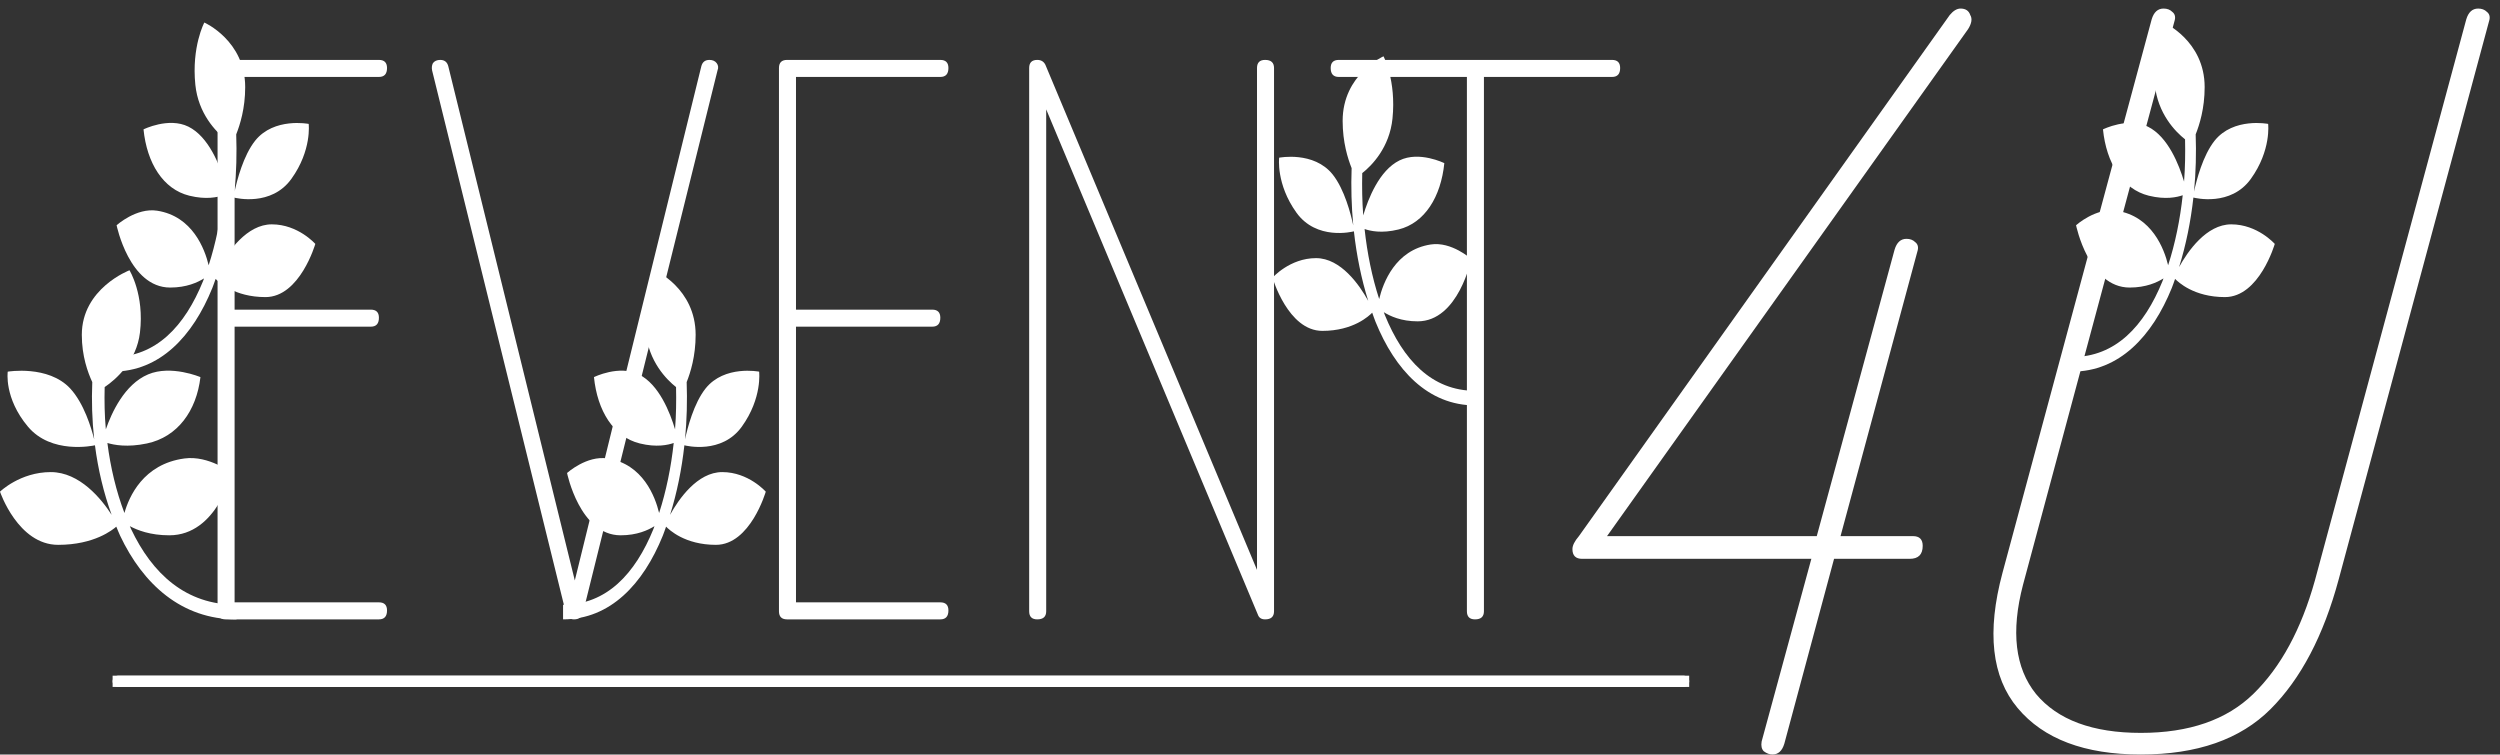 <svg width="222" height="67" viewBox="0 0 222 67" fill="none" xmlns="http://www.w3.org/2000/svg">
<rect x="0" y="0" width="222" height="67" fill="#333333" stroke="none"/>
<path d="M11.499 24C11.499 24 12.831 26.149 12.429 29.528C12.124 32.089 10.301 33.694 9.294 34.372C9.263 35.607 9.284 36.86 9.398 38.126C9.904 36.672 11.045 34.136 13.152 33.245C15.196 32.38 17.799 33.488 17.799 33.488C17.448 36.479 15.774 38.804 13.048 39.379C11.298 39.748 10.131 39.512 9.537 39.337C9.811 41.498 10.317 43.629 11.05 45.555C11.447 44.126 12.713 41.201 16.384 40.711C18.542 40.42 20.587 42.001 20.587 42.001C20.587 42.001 19.275 47.529 15.041 47.535C13.322 47.535 12.191 47.074 11.53 46.723C11.566 46.802 11.597 46.887 11.633 46.965C13.518 50.949 16.492 53.704 21 53.704V55C16.1 55 12.692 51.852 10.668 47.571C10.544 47.31 10.441 47.032 10.327 46.766C10.022 47.032 8.391 48.382 5.164 48.382C1.596 48.382 -2.99886e-07 43.66 -2.99886e-07 43.66C-2.99886e-07 43.66 1.781 41.922 4.508 41.922C7.09 41.922 9.026 44.332 9.914 45.718C9.201 43.769 8.706 41.668 8.432 39.542C8.241 39.585 4.554 40.36 2.478 37.883C0.346 35.34 0.687 33.003 0.687 33.003C0.687 33.003 4.275 32.398 6.232 34.493C7.461 35.819 8.112 38.011 8.365 39.016C8.174 37.302 8.127 35.589 8.194 33.93C7.802 33.082 7.265 31.635 7.265 29.734C7.265 25.605 11.499 24 11.499 24Z" fill="white"/>
<path d="M20.04 55C19.56 55 19.32 54.76 19.32 54.28V6.04C19.32 5.56 19.56 5.32 20.04 5.32H33.648C34.128 5.32 34.368 5.56 34.368 6.04C34.368 6.568 34.128 6.832 33.648 6.832H20.832V27.496H32.928C33.408 27.496 33.648 27.736 33.648 28.216C33.648 28.744 33.408 29.008 32.928 29.008H20.832V53.488H33.648C34.128 53.488 34.368 53.728 34.368 54.208C34.368 54.736 34.128 55 33.648 55H20.04ZM50.971 55C50.587 55 50.347 54.808 50.251 54.424L38.371 6.256C38.323 6.016 38.347 5.8 38.443 5.608C38.587 5.416 38.803 5.32 39.091 5.32C39.475 5.32 39.715 5.512 39.811 5.896L51.043 51.544L62.275 5.896C62.371 5.512 62.611 5.32 62.995 5.32C63.283 5.32 63.499 5.416 63.643 5.608C63.787 5.8 63.811 6.016 63.715 6.256L51.763 54.424C51.667 54.808 51.403 55 50.971 55ZM69.892 55C69.412 55 69.172 54.76 69.172 54.28V6.04C69.172 5.56 69.412 5.32 69.892 5.32H83.5C83.98 5.32 84.22 5.56 84.22 6.04C84.22 6.568 83.98 6.832 83.5 6.832H70.684V27.496H82.78C83.26 27.496 83.5 27.736 83.5 28.216C83.5 28.744 83.26 29.008 82.78 29.008H70.684V53.488H83.5C83.98 53.488 84.22 53.728 84.22 54.208C84.22 54.736 83.98 55 83.5 55H69.892ZM92.11 55C91.63 55 91.39 54.76 91.39 54.28V6.04C91.39 5.56 91.63 5.32 92.11 5.32C92.446 5.32 92.686 5.464 92.83 5.752L111.622 50.608V6.04C111.622 5.56 111.862 5.32 112.342 5.32C112.87 5.32 113.134 5.56 113.134 6.04V54.28C113.134 54.76 112.87 55 112.342 55C112.006 55 111.79 54.856 111.694 54.568L92.902 9.712V54.28C92.902 54.76 92.638 55 92.11 55ZM130.981 55C130.501 55 130.261 54.76 130.261 54.28V6.832H118.885C118.405 6.832 118.165 6.568 118.165 6.04C118.165 5.56 118.405 5.32 118.885 5.32H143.149C143.629 5.32 143.869 5.56 143.869 6.04C143.869 6.568 143.629 6.832 143.149 6.832H131.773V54.28C131.773 54.76 131.509 55 130.981 55Z" fill="white"/>
<path d="M140.496 49.624C139.92 49.624 139.632 49.336 139.632 48.76C139.632 48.44 139.824 48.056 140.208 47.608L173.136 1.336C173.456 0.952 173.776 0.76 174.096 0.76C174.544 0.76 174.832 0.952 174.96 1.336C175.152 1.656 175.088 2.072 174.768 2.584L142.704 47.608H161.328L168.24 22.168C168.432 21.528 168.784 21.208 169.296 21.208C169.616 21.208 169.872 21.304 170.064 21.496C170.32 21.688 170.384 21.976 170.256 22.36L163.44 47.608H169.872C170.448 47.608 170.736 47.896 170.736 48.472C170.736 49.24 170.352 49.624 169.584 49.624H162.864L158.448 66.04C158.256 66.68 157.904 67 157.392 67C157.136 67 156.88 66.904 156.624 66.712C156.432 66.52 156.368 66.232 156.432 65.848L160.848 49.624H140.496ZM190.108 67C185.116 67 181.468 65.624 179.164 62.872C176.86 60.12 176.412 56.12 177.82 50.872L191.068 1.72C191.26 1.08 191.612 0.76 192.124 0.76C192.444 0.76 192.7 0.856 192.892 1.048C193.148 1.24 193.212 1.528 193.084 1.912L179.644 51.928C178.556 56.088 178.94 59.32 180.796 61.624C182.716 63.928 185.82 65.08 190.108 65.08C194.396 65.08 197.724 63.928 200.092 61.624C202.524 59.256 204.348 55.896 205.564 51.544L219.004 1.72C219.196 1.08 219.548 0.76 220.06 0.76C220.38 0.76 220.636 0.856 220.828 1.048C221.084 1.24 221.148 1.528 221.02 1.912L207.676 51.448C206.332 56.44 204.316 60.28 201.628 62.968C198.94 65.656 195.1 67 190.108 67Z" fill="white"/>
<line x1="10" y1="60.5" x2="150" y2="60.5" stroke="white"/>
<line x1="10.5" y1="60.5" x2="149.5" y2="60.5" stroke="white" stroke-linecap="round"/>
<path d="M18.144 2C18.144 2 17.002 4.149 17.347 7.528C17.608 10.089 19.17 11.694 20.033 12.372C20.06 13.607 20.042 14.86 19.945 16.126C19.511 14.672 18.533 12.136 16.727 11.245C14.975 10.38 12.744 11.488 12.744 11.488C13.045 14.479 14.479 16.804 16.816 17.379C18.316 17.748 19.316 17.512 19.825 17.337C19.591 19.498 19.157 21.629 18.529 23.555C18.188 22.126 17.104 19.201 13.957 18.711C12.107 18.42 10.354 20.001 10.354 20.001C10.354 20.001 11.478 25.529 15.107 25.535C16.581 25.535 17.55 25.074 18.117 24.723C18.086 24.802 18.059 24.887 18.029 24.965C16.413 28.949 13.864 31.704 10 31.704V33C14.2 33 17.121 29.852 18.856 25.571C18.962 25.311 19.051 25.032 19.148 24.766C19.409 25.032 20.808 26.382 23.574 26.382C26.632 26.382 28 21.66 28 21.66C28 21.66 26.473 19.922 24.136 19.922C21.923 19.922 20.264 22.332 19.502 23.718C20.113 21.769 20.538 19.668 20.773 17.542C20.936 17.585 24.096 18.36 25.876 15.883C27.703 13.34 27.411 11.003 27.411 11.003C27.411 11.003 24.335 10.398 22.658 12.493C21.605 13.819 21.047 16.011 20.83 17.016C20.994 15.302 21.034 13.589 20.976 11.93C21.312 11.082 21.773 9.635 21.773 7.734C21.773 3.604 18.144 2 18.144 2Z" fill="white"/>
<path d="M192.144 2C192.144 2 191.002 4.149 191.347 7.528C191.608 10.089 193.17 11.694 194.033 12.372C194.06 13.607 194.042 14.86 193.945 16.126C193.511 14.672 192.533 12.136 190.727 11.245C188.975 10.38 186.744 11.488 186.744 11.488C187.045 14.479 188.479 16.804 190.816 17.379C192.316 17.748 193.316 17.512 193.825 17.337C193.591 19.498 193.157 21.629 192.529 23.555C192.188 22.126 191.104 19.201 187.957 18.711C186.107 18.42 184.354 20.001 184.354 20.001C184.354 20.001 185.478 25.529 189.107 25.535C190.581 25.535 191.551 25.074 192.117 24.723C192.086 24.802 192.06 24.887 192.029 24.965C190.413 28.949 187.864 31.704 184 31.704V33C188.2 33 191.121 29.852 192.856 25.571C192.962 25.311 193.051 25.032 193.148 24.766C193.409 25.032 194.808 26.382 197.574 26.382C200.632 26.382 202 21.66 202 21.66C202 21.66 200.473 19.922 198.136 19.922C195.923 19.922 194.264 22.332 193.502 23.718C194.113 21.769 194.538 19.668 194.773 17.542C194.936 17.585 198.096 18.36 199.876 15.883C201.703 13.34 201.411 11.003 201.411 11.003C201.411 11.003 198.335 10.398 196.658 12.493C195.605 13.819 195.047 16.011 194.83 17.016C194.994 15.302 195.034 13.589 194.976 11.93C195.313 11.082 195.773 9.635 195.773 7.734C195.773 3.604 192.144 2 192.144 2Z" fill="white"/>
<path d="M122.856 5C122.856 5 123.998 7.149 123.653 10.528C123.392 13.089 121.83 14.694 120.967 15.372C120.94 16.607 120.958 17.86 121.055 19.126C121.489 17.672 122.467 15.136 124.273 14.245C126.025 13.38 128.256 14.488 128.256 14.488C127.955 17.479 126.521 19.804 124.184 20.379C122.684 20.748 121.684 20.512 121.175 20.337C121.409 22.498 121.843 24.629 122.471 26.555C122.812 25.126 123.896 22.201 127.043 21.711C128.893 21.42 130.646 23.001 130.646 23.001C130.646 23.001 129.522 28.529 125.893 28.535C124.419 28.535 123.449 28.074 122.883 27.723C122.914 27.802 122.94 27.887 122.971 27.965C124.587 31.949 127.136 34.704 131 34.704V36C126.8 36 123.879 32.852 122.144 28.571C122.038 28.311 121.949 28.032 121.852 27.766C121.591 28.032 120.192 29.382 117.426 29.382C114.368 29.382 113 24.66 113 24.66C113 24.66 114.527 22.922 116.864 22.922C119.077 22.922 120.736 25.332 121.498 26.718C120.887 24.769 120.462 22.668 120.227 20.542C120.064 20.585 116.904 21.36 115.124 18.883C113.297 16.34 113.589 14.003 113.589 14.003C113.589 14.003 116.665 13.398 118.342 15.493C119.395 16.819 119.953 19.011 120.17 20.016C120.006 18.302 119.966 16.589 120.024 14.93C119.687 14.082 119.227 12.635 119.227 10.734C119.227 6.604 122.856 5 122.856 5Z" fill="white"/>
<path d="M58.144 24C58.144 24 57.002 26.149 57.347 29.528C57.608 32.089 59.17 33.694 60.033 34.372C60.06 35.607 60.042 36.86 59.945 38.126C59.511 36.672 58.533 34.136 56.727 33.245C54.975 32.38 52.744 33.488 52.744 33.488C53.045 36.479 54.479 38.804 56.816 39.379C58.316 39.748 59.316 39.512 59.825 39.337C59.591 41.498 59.157 43.629 58.529 45.555C58.188 44.126 57.103 41.201 53.957 40.711C52.107 40.42 50.354 42.001 50.354 42.001C50.354 42.001 51.478 47.529 55.108 47.535C56.581 47.535 57.55 47.074 58.117 46.723C58.086 46.802 58.059 46.887 58.029 46.965C56.413 50.949 53.864 53.704 50 53.704V55C54.2 55 57.121 51.852 58.856 47.571C58.962 47.31 59.051 47.032 59.148 46.766C59.409 47.032 60.808 48.382 63.574 48.382C66.632 48.382 68 43.66 68 43.66C68 43.66 66.473 41.922 64.136 41.922C61.923 41.922 60.264 44.332 59.502 45.718C60.113 43.769 60.538 41.668 60.773 39.542C60.936 39.585 64.096 40.36 65.876 37.883C67.704 35.34 67.411 33.003 67.411 33.003C67.411 33.003 64.335 32.398 62.658 34.493C61.605 35.819 61.047 38.011 60.83 39.016C60.994 37.302 61.034 35.589 60.976 33.93C61.312 33.082 61.773 31.635 61.773 29.734C61.773 25.605 58.144 24 58.144 24Z" fill="white"/>
</svg>
